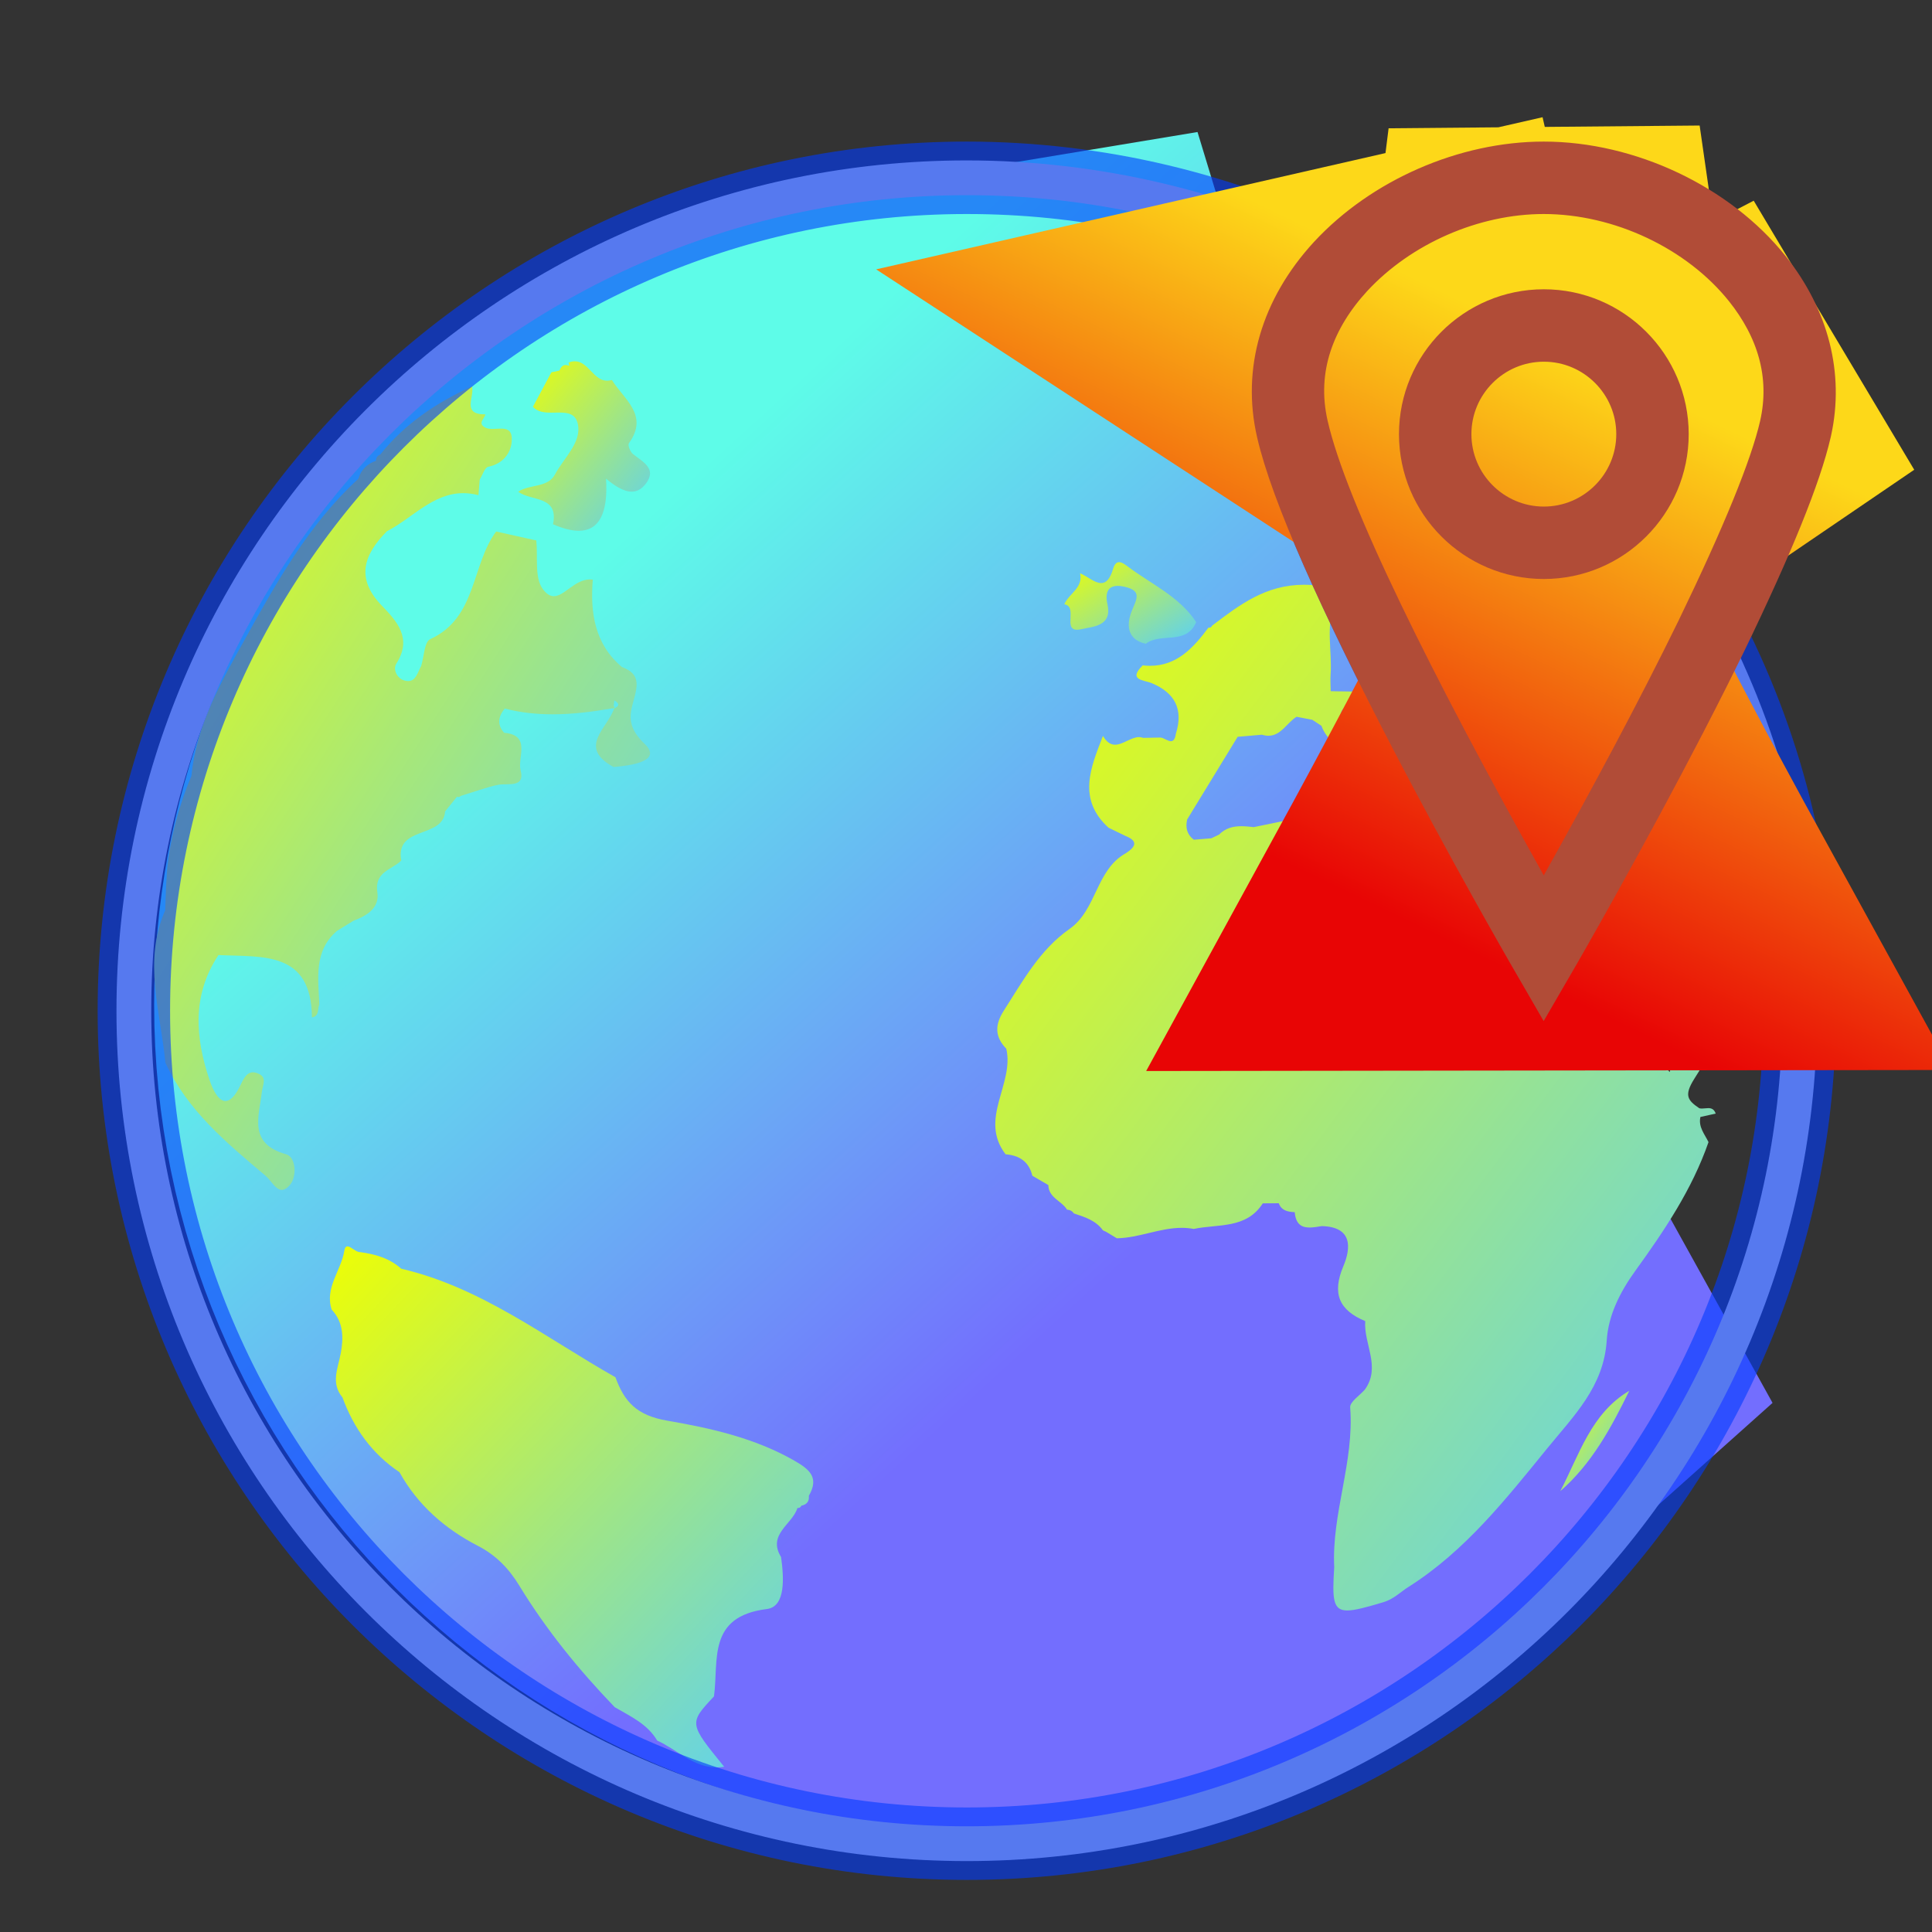 <?xml version="1.0" encoding="UTF-8"?>
<svg width="277px" height="277px" viewBox="0 0 277 277" version="1.1" xmlns="http://www.w3.org/2000/svg" xmlns:xlink="http://www.w3.org/1999/xlink">
    <rect x="0" y="0" width="277" height="277" fill="#333333" stroke="none"/>
    <!-- Generator: Sketch 52.5 (67469) - http://www.bohemiancoding.com/sketch -->
    <title>emblem-dark</title>
    <desc>Created with Sketch.</desc>
    <defs>
        <linearGradient x1="0%" y1="0%" x2="68.513%" y2="90.166%" id="linearGradient-1">
            <stop stop-color="#5EFCE8" offset="0%"></stop>
            <stop stop-color="#736EFE" offset="100%"></stop>
        </linearGradient>
        <linearGradient x1="-1%" y1="0%" x2="100%" y2="100%" id="linearGradient-2">
            <stop stop-color="#F0FF00" offset="0%"></stop>
            <stop stop-color="#58CFFB" offset="100%"></stop>
        </linearGradient>
        <linearGradient x1="39.005%" y1="105.979%" x2="65.204%" y2="30.795%" id="linearGradient-3">
            <stop stop-color="#E80505" offset="0%"></stop>
            <stop stop-color="#FDD819" offset="100%"></stop>
        </linearGradient>
    </defs>
    <g id="emblem-dark" stroke="none" stroke-width="1" fill="none" fill-rule="evenodd">
        <g id="BumpmapEmblem" transform="translate(14, 14)">
            <g id="Group" transform="translate(0, 6.3)">
                <g id="continents" transform="translate(8.1, 0.9)">
                    <path d="M108.525,63.803 C80.145,68.49 58.5,93.142 58.5,122.85 C58.5,155.904 85.296,182.7 118.35,182.7 C133.675,182.7 147.655,176.94 158.243,167.467 L146.987,147.156 C133.874,123.493 124.498,105.174 118.612,91.498 C114.804,82.651 111.445,73.417 108.525,63.803 Z" id="Combined-Shape" stroke="url(#linearGradient-1)" stroke-width="117"></path>
                    <path d="M87.976,193.382 C88.599,192.628 89.135,192.314 89.623,192.314 C89.961,192.314 90.275,192.465 90.579,192.725 C90.275,192.465 89.961,192.315 89.623,192.315 C89.135,192.315 88.599,192.628 87.976,193.382 C87.97,193.389 87.964,193.396 87.958,193.403 C87.964,193.396 87.97,193.389 87.976,193.382 M27.721,157.5 C27.507,157.5 27.342,157.665 27.265,158.142 C26.803,160.994 24.424,163.438 25.458,166.571 C27.184,168.393 27.158,170.668 26.752,172.843 C26.348,175.012 25.295,177.103 26.999,179.152 C28.613,183.566 31.227,187.226 35.173,189.877 C37.791,194.581 41.674,197.987 46.399,200.426 C48.998,201.767 50.834,203.65 52.359,206.148 C56.221,212.475 60.885,218.218 66.034,223.564 C68.282,224.885 70.721,225.966 72.124,228.354 C74.964,229.634 77.297,232.2 80.641,232.2 C80.992,232.2 81.354,232.171 81.73,232.11 C76.658,225.881 76.658,225.881 80.269,222.019 C80.955,216.793 79.295,210.559 87.847,209.495 C90.601,209.152 90.282,204.893 89.886,202.044 C87.886,198.779 91.503,197.373 92.232,195.011 C92.232,195.01 92.231,195.009 92.231,195.009 C92.255,195.011 92.279,195.012 92.302,195.012 C92.531,195.012 92.696,194.901 92.795,194.677 C93.573,194.522 93.945,194.062 93.867,193.262 C95.36,190.669 94.028,189.499 91.778,188.212 C86.112,184.971 79.756,183.548 73.588,182.492 C69.165,181.735 67.418,179.772 66.138,176.262 C56.136,170.612 46.942,163.38 35.424,160.701 C33.752,159.192 31.698,158.619 29.532,158.319 C29.515,158.321 29.499,158.322 29.482,158.322 C28.926,158.322 28.2,157.5 27.721,157.5" id="Fill-4" fill="url(#linearGradient-2)"></path>
                    <path d="M207.9,55.8 C208.07,56.646 208.44,57.378 209.7,57.6 C209.1,57 208.5,56.4 207.9,55.8" id="Fill-6" fill="url(#linearGradient-2)"></path>
                    <path d="M211.5,178.2 C206.005,181.453 204.334,187.379 201.6,192.6 C206.099,188.683 208.89,183.544 211.5,178.2 Z" id="Fill-8" fill="url(#linearGradient-2)"></path>
                    <path d="M138.355,59.4 C138.014,59.4 137.699,59.636 137.491,60.352 C137.038,61.902 136.442,62.398 135.779,62.398 C134.834,62.398 133.754,61.395 132.756,61.001 C133.234,63.102 131.135,63.901 130.5,65.439 C132.45,65.762 130.312,69.092 132.311,69.092 C132.492,69.092 132.707,69.065 132.962,69.006 C134.565,68.633 137.384,68.606 136.686,65.473 C136.283,63.662 136.835,62.803 138.158,62.803 C138.477,62.803 138.842,62.853 139.248,62.952 C141.703,63.547 140.807,64.77 140.144,66.457 C139.443,68.24 139.383,70.486 142.181,71.1 C144.313,69.429 148.012,71.37 149.4,67.986 C146.981,64.322 142.989,62.569 139.629,60.054 C139.272,59.787 138.791,59.4 138.355,59.4" id="Fill-10" fill="url(#linearGradient-2)"></path>
                    <path d="M206.077,109.141 C208.26,112.463 210.176,115.277 210.912,118.676 C210.911,118.677 210.91,118.678 210.909,118.68 C212.649,123.237 213.268,128.34 217.296,132.497 C219.069,125.784 214.35,121.304 213.622,115.897 C211.136,113.848 211.559,108.599 206.405,108.599 C206.396,108.599 206.388,108.599 206.379,108.6 C210.34,101.49 213.929,94.903 217.144,88.837 C217.307,88.878 217.478,88.899 217.655,88.899 C217.765,88.899 217.877,88.891 217.991,88.874 C219.218,88.688 219.143,87.393 218.892,86.451 C218.838,86.249 218.78,86.049 218.72,85.851 C219.794,83.804 220.823,81.819 221.808,79.898 C225.32,88.227 227.61,97.015 228.6,106.293 C227.987,106.52 227.44,106.62 226.943,106.62 C224.963,106.62 223.79,105.017 222.485,103.377 C221.672,102.355 220.945,101.825 220.371,101.825 C219.633,101.825 219.146,102.701 219.049,104.535 C221.505,105.599 221.894,108.29 223.337,110.144 C223.823,110.768 224.218,110.976 224.575,110.976 C225.161,110.976 225.639,110.414 226.231,110.208 C230.381,119.329 225.181,126.461 220.8,133.502 C219.348,135.837 219.826,136.54 221.533,137.693 C221.653,137.726 221.781,137.738 221.913,137.738 C222.21,137.738 222.527,137.678 222.825,137.678 C223.264,137.678 223.661,137.809 223.888,138.459 C223.157,138.621 222.427,138.784 221.697,138.946 C221.374,140.374 222.301,141.403 222.858,142.549 C220.501,149.337 216.53,155.234 212.373,160.988 C210.167,164.042 208.497,167.366 208.264,170.983 C207.838,177.619 203.551,181.771 199.729,186.468 C193.76,193.801 187.941,201.196 179.806,206.348 C178.631,207.091 177.72,208.075 176.241,208.516 C173.796,209.246 172.148,209.7 171.056,209.7 C168.973,209.7 168.91,208.048 169.193,203.498 C168.812,195.761 172.089,188.383 171.481,180.593 C171.418,179.792 172.86,178.874 173.604,178.009 C175.926,174.752 173.394,171.478 173.64,168.213 L173.64,168.213 C169.893,166.658 168.847,164.27 170.503,160.342 C171.62,157.691 171.811,154.706 167.422,154.592 C167.403,154.434 167.377,154.287 167.347,154.15 C167.377,154.287 167.403,154.434 167.422,154.592 C166.819,154.689 166.212,154.795 165.661,154.795 C164.559,154.795 163.683,154.37 163.531,152.596 C162.563,152.546 161.646,152.402 161.243,151.317 C160.479,151.321 159.715,151.325 158.951,151.329 C156.581,155.038 152.536,154.259 149.057,154.998 C148.477,154.889 147.904,154.842 147.337,154.842 C144.173,154.842 141.185,156.288 138.027,156.338 C137.51,156.026 136.992,155.715 136.474,155.403 C136.474,155.403 136.044,155.2 136.035,155.2 C136.035,155.2 136.035,155.2 136.035,155.2 C135.009,153.781 133.437,153.289 131.877,152.779 C131.635,152.436 131.304,152.253 130.884,152.231 C130.114,150.964 128.237,150.534 128.206,148.708 C127.441,148.263 126.676,147.817 125.911,147.372 C125.432,145.356 124.057,144.45 122.076,144.297 C118.18,139.225 123.365,134.211 122.174,129.156 C120.51,127.437 120.525,125.728 121.82,123.704 C124.542,119.453 126.986,114.967 131.233,111.994 C135.177,109.233 134.996,103.512 139.341,101.114 C140.684,100.241 141.164,99.4 139.251,98.646 C138.444,98.254 137.637,97.861 136.83,97.469 C132.311,93.338 134.295,88.817 136.036,84.313 C136.59,85.263 137.174,85.573 137.775,85.573 C138.901,85.573 140.08,84.483 141.207,84.483 C141.403,84.483 141.596,84.516 141.789,84.593 C142.616,84.577 143.444,84.56 144.271,84.545 C144.739,84.574 145.322,85.069 145.783,85.069 C146.107,85.069 146.371,84.824 146.49,83.996 C147.592,80.504 146.359,78.13 143.019,76.744 C141.88,76.271 139.573,76.346 141.733,74.199 C142.093,74.24 142.441,74.259 142.778,74.259 C146.627,74.259 148.997,71.7 151.161,68.784 C151.201,68.791 151.239,68.794 151.275,68.794 C151.46,68.794 151.595,68.699 151.679,68.507 C155.643,65.49 159.386,62.639 164.858,62.639 C165.246,62.639 165.643,62.653 166.048,62.683 C166.474,62.714 166.941,62.737 167.43,62.737 C167.632,62.737 167.837,62.733 168.045,62.724 C168.439,63.751 168.841,64.77 169.249,65.782 C167.941,68.394 168.913,72.278 168.676,75.479 C168.617,76.28 168.683,77.09 168.69,77.896 C170.793,77.98 173.039,77.787 174.867,78.401 C175.517,79.749 176.205,81.15 176.932,82.606 C175.698,82.254 174.614,81.624 173.789,80.466 C173.349,79.848 172.782,79.62 172.231,79.62 C171.597,79.62 170.985,79.923 170.612,80.286 C169.324,81.541 171.17,82.137 171.687,83.037 C173.262,85.777 176.752,85.469 179.122,86.929 C179.525,87.713 179.938,88.512 180.36,89.323 C180.121,89.59 179.882,89.857 179.643,90.123 C179.192,90.49 178.74,90.857 178.288,91.224 C177.534,90.516 176.78,89.809 176.025,89.1 C173.544,86.458 168.841,86.883 167.359,82.861 C166.92,82.574 166.482,82.287 166.044,81.999 C165.293,81.855 164.542,81.711 163.793,81.567 C162.417,82.417 161.575,84.288 159.757,84.288 C159.472,84.288 159.163,84.242 158.824,84.139 C157.665,84.239 156.506,84.339 155.348,84.439 L155.348,84.439 C152.935,88.389 150.522,92.338 148.109,96.288 C147.845,97.447 148.07,98.447 149.063,99.196 C148.923,99.72 148.704,100.176 148.418,100.495 C148.704,100.176 148.923,99.72 149.063,99.196 C149.9,99.127 150.738,99.058 151.576,98.989 C151.943,98.813 152.31,98.638 152.677,98.462 C153.626,97.507 154.728,97.258 155.885,97.258 C156.465,97.258 157.058,97.321 157.653,97.389 C159.287,97.054 160.92,96.719 162.554,96.384 C162.043,97.66 161.467,98.624 160.771,99.005 C161.467,98.624 162.043,97.66 162.555,96.384 C164.01,96.312 165.622,95.686 167.056,95.686 C168.463,95.686 169.7,96.289 170.452,98.606 C169.474,101.526 170.256,103.395 173.55,103.762 C174.369,103.382 175.114,103.223 175.807,103.223 C178.752,103.223 180.742,106.098 183.383,107.014 C184.362,107.785 185.34,108.556 186.349,109.35 C186.416,109.403 186.483,109.456 186.551,109.509 C186.483,109.456 186.416,109.403 186.349,109.35 C185.34,108.556 184.362,107.785 183.383,107.014 C183.751,107.096 184.086,107.135 184.394,107.135 C186.435,107.135 187.266,105.449 188.133,103.813 C191.276,109.525 194.763,115.721 198.595,122.4 C201.221,117.796 203.715,113.376 206.077,109.141 Z M167.311,154.024 C167.289,153.937 167.267,153.848 167.239,153.77 C167.267,153.848 167.288,153.937 167.311,154.024 Z M167.183,153.638 C167.156,153.574 167.131,153.506 167.1,153.448 C167.131,153.506 167.156,153.574 167.183,153.638 Z M167.029,153.33 C166.997,153.278 166.968,153.224 166.934,153.178 C166.968,153.224 166.997,153.278 167.029,153.33 Z M166.847,153.077 C166.811,153.036 166.778,152.993 166.741,152.957 C166.778,152.993 166.811,153.036 166.847,153.077 Z M166.639,152.873 C166.601,152.841 166.564,152.807 166.524,152.78 C166.564,152.807 166.601,152.841 166.639,152.873 Z M166.409,152.713 C166.368,152.69 166.329,152.664 166.286,152.644 C166.329,152.664 166.368,152.69 166.409,152.713 Z M166.159,152.593 C166.116,152.576 166.073,152.558 166.029,152.543 C166.073,152.558 166.116,152.576 166.159,152.593 Z M165.889,152.507 C165.844,152.496 165.801,152.483 165.755,152.474 C165.801,152.483 165.844,152.496 165.889,152.507 Z M164.232,152.449 C164.245,152.448 164.258,152.448 164.27,152.446 C164.258,152.448 164.245,152.448 164.232,152.449 Z M165.602,152.451 C165.557,152.445 165.512,152.437 165.467,152.433 C165.512,152.437 165.557,152.445 165.602,152.451 Z M164.543,152.427 C164.577,152.424 164.61,152.423 164.643,152.422 C164.61,152.423 164.577,152.424 164.543,152.427 Z M165.3,152.421 C165.255,152.419 165.211,152.415 165.167,152.413 C165.211,152.415 165.255,152.419 165.3,152.421 Z M164.911,152.412 L164.908,152.412 L164.891,152.412 C164.88,152.412 164.869,152.413 164.858,152.413 C164.869,152.413 164.88,152.412 164.891,152.412 L164.908,152.412 L164.911,152.412 L164.966,152.412 L164.981,152.412 L164.966,152.412 L164.911,152.412 Z M154.04,101.839 C154.011,101.841 153.981,101.844 153.954,101.844 L153.945,101.844 L153.934,101.844 L153.945,101.844 L153.954,101.844 C153.981,101.844 154.011,101.841 154.04,101.839 C154.058,101.837 154.076,101.836 154.093,101.834 C154.076,101.836 154.058,101.837 154.04,101.839 Z M153.85,101.834 C153.81,101.83 153.768,101.829 153.731,101.821 C153.768,101.829 153.81,101.83 153.85,101.834 Z M154.169,101.829 C154.228,101.821 154.293,101.805 154.358,101.79 C154.293,101.805 154.228,101.821 154.169,101.829 Z M153.559,101.765 C153.588,101.778 153.621,101.786 153.652,101.795 C153.621,101.786 153.588,101.778 153.559,101.765 C153.558,101.765 153.557,101.765 153.556,101.764 C153.557,101.765 153.558,101.765 153.559,101.765 Z M153.489,101.725 C153.462,101.709 153.432,101.695 153.407,101.677 C153.432,101.695 153.462,101.709 153.489,101.725 Z M154.437,101.774 C154.533,101.748 154.634,101.716 154.742,101.675 C154.634,101.716 154.533,101.748 154.437,101.774 Z M153.355,101.629 C153.331,101.607 153.304,101.587 153.282,101.562 C153.304,101.587 153.331,101.607 153.355,101.629 Z M153.24,101.507 C153.219,101.479 153.196,101.453 153.177,101.423 C153.196,101.453 153.219,101.479 153.24,101.507 Z M153.142,101.36 C153.124,101.328 153.106,101.297 153.089,101.263 C153.106,101.297 153.124,101.328 153.142,101.36 Z M153.062,101.198 C153.047,101.161 153.031,101.125 153.017,101.087 C153.031,101.125 153.047,101.161 153.062,101.198 Z M152.996,101.021 C152.983,100.979 152.969,100.939 152.957,100.896 C152.969,100.939 152.983,100.979 152.996,101.021 Z M152.943,100.838 C152.93,100.791 152.918,100.743 152.906,100.694 C152.917,100.743 152.93,100.791 152.943,100.838 Z M152.896,100.647 C152.885,100.593 152.873,100.54 152.863,100.485 C152.873,100.54 152.885,100.593 152.896,100.647 Z M152.849,100.413 C152.852,100.431 152.856,100.449 152.859,100.467 C152.856,100.449 152.852,100.431 152.849,100.413 C152.83,100.311 152.812,100.208 152.793,100.106 C152.812,100.208 152.83,100.311 152.849,100.413 Z M152.785,100.062 C152.78,100.032 152.774,100.003 152.769,99.974 C152.774,100.003 152.78,100.032 152.785,100.062 Z M155.47,100.373 C154.562,100.199 153.654,100.026 152.746,99.853 C153.654,100.026 154.562,100.199 155.47,100.373 Z M160.278,99.172 C160.221,99.18 160.164,99.185 160.106,99.185 L160.1,99.185 L160.099,99.185 L160.1,99.185 L160.106,99.185 C160.164,99.185 160.221,99.18 160.278,99.172 C160.28,99.172 160.282,99.171 160.284,99.171 C160.282,99.171 160.28,99.172 160.278,99.172 Z M160.515,99.117 C160.552,99.105 160.588,99.091 160.624,99.076 C160.588,99.091 160.552,99.105 160.515,99.117 Z M156.993,82.799 L156.992,82.799 C156.987,82.799 156.981,82.799 156.975,82.799 C156.969,82.799 156.963,82.799 156.957,82.8 C156.963,82.799 156.969,82.799 156.975,82.799 C156.981,82.799 156.987,82.799 156.992,82.799 L156.993,82.799 L157.003,82.799 C157.183,82.801 157.367,82.85 157.555,82.943 C157.58,82.955 157.604,82.967 157.629,82.981 C157.604,82.967 157.58,82.955 157.555,82.943 C157.367,82.85 157.183,82.801 157.003,82.799 L156.993,82.799 Z" id="Combined-Shape" fill="url(#linearGradient-2)"></path>
                    <path d="M175.438,92.7 C174.859,93.12 174.279,93.539 173.7,93.958 C173.737,93.941 173.777,93.934 173.82,93.934 C174.19,93.934 174.748,94.5 175.118,94.5 C175.423,94.5 175.601,94.113 175.438,92.7" id="Fill-14" fill="url(#linearGradient-2)"></path>
                    <path d="M174.008,93.6 C173.897,93.634 173.794,93.68 173.7,93.75 C173.803,93.7 173.905,93.65 174.008,93.6 Z" id="Fill-16" fill="url(#linearGradient-2)"></path>
                    <path d="M66.02,80.1 L66.019,80.101 C65.922,80.118 65.824,80.133 65.726,80.15 C65.717,80.229 65.708,80.307 65.7,80.384 C65.793,80.348 65.877,80.311 65.963,80.275 C65.981,80.217 66.003,80.159 66.019,80.101 L66.02,80.101 L66.02,80.1 Z" id="Fill-18" fill="url(#linearGradient-2)"></path>
                    <path d="M60.314,30.6 C60.042,30.6 59.747,30.655 59.423,30.781 L59.504,31.241 C59.321,31.17 59.156,31.135 59.009,31.135 C58.578,31.135 58.296,31.429 58.119,31.926 C57.747,32.026 57.371,32.105 56.991,32.162 C56.991,32.162 56.908,32.267 56.908,32.267 C56.042,33.885 55.175,35.505 54.308,37.124 C54.969,37.863 55.95,37.964 56.952,37.964 C57.326,37.964 57.705,37.95 58.07,37.95 C59.331,37.95 60.44,38.118 60.753,39.618 C61.302,42.255 58.719,44.474 57.464,46.832 C56.431,48.77 53.833,48.192 52.2,49.301 C54.019,50.695 58.044,49.809 57.19,53.965 C58.606,54.585 59.836,54.9 60.871,54.9 C63.741,54.9 65.112,52.483 64.788,47.434 C66.012,48.428 67.284,49.292 68.464,49.292 C69.192,49.292 69.885,48.963 70.509,48.133 C72.124,45.986 70.067,45.028 68.652,43.901 C68.261,43.59 67.877,42.614 68.069,42.348 C70.991,38.314 67.343,36.055 65.625,33.28 C65.381,33.355 65.154,33.389 64.942,33.389 C63.011,33.389 62.244,30.6 60.314,30.6 Z" id="Fill-20" fill="url(#linearGradient-2)"></path>
                    <path d="M41.74,94.838 C41.747,94.732 41.755,94.626 41.765,94.521 C41.755,94.626 41.747,94.732 41.74,94.838 M45.564,34.2 C40.489,36.523 35.936,39.551 32.417,43.974 C32.007,44.13 31.805,44.428 31.813,44.868 C30.523,45.292 29.678,46.154 29.273,47.451 C22.193,53.946 17.571,62.27 13.003,70.476 C9.617,76.56 6.034,82.79 5.349,90.034 C3.53,94.339 2.342,98.808 1.859,103.461 C1.811,104.238 1.764,105.014 1.716,105.791 C1.672,106.971 1.627,108.151 1.582,109.331 C-1.625,116.61 0.922,123.882 1.611,131.155 C4.758,138.025 10.403,142.668 15.983,147.383 C16.761,148.04 17.405,149.4 18.301,149.4 C18.659,149.4 19.057,149.183 19.52,148.618 C20.467,147.464 20.352,144.69 18.908,144.287 C13.46,142.768 15.035,138.869 15.443,135.368 C15.558,134.378 16.194,133.333 15.041,132.777 C14.708,132.617 14.42,132.544 14.166,132.544 C13.356,132.544 12.893,133.285 12.429,134.278 C11.625,136 10.884,136.66 10.227,136.66 C9.264,136.66 8.483,135.241 7.951,133.67 C5.882,127.569 5.406,121.468 9.224,115.732 C15.475,116.032 22.557,115.086 22.623,124.675 C23.714,124.473 23.396,123.471 23.679,122.81 C23.541,119.058 22.85,115.173 26.214,112.265 L25.827,111.839 C25.827,111.839 25.827,111.839 25.827,111.839 C25.827,111.839 26.213,112.264 26.213,112.264 C27.005,111.778 27.797,111.293 28.589,110.808 C27.693,110.761 26.796,110.714 25.899,110.667 C26.969,108.595 26.77,107.353 25.704,106.803 C26.77,107.353 26.969,108.595 25.899,110.667 C26.796,110.714 27.693,110.761 28.589,110.808 C30.508,110.092 32.341,108.976 32.002,106.734 C31.554,103.772 34.08,103.52 35.434,102.181 C34.52,97.142 41.428,99.095 41.719,95.132 C41.719,95.132 41.719,95.132 41.719,95.132 C42.281,94.435 42.844,93.739 43.407,93.043 L43.704,93.078 C43.704,93.076 43.703,93.075 43.703,93.073 C43.726,93.056 44.044,92.887 44.044,92.887 C44.862,92.626 45.68,92.366 46.498,92.106 C47.452,91.835 48.39,91.479 49.361,91.315 C50.795,91.075 53.213,91.786 52.54,89.222 C52.067,87.419 54.099,84.195 50.185,83.865 C49.123,82.681 49.341,81.527 50.267,80.39 C52.559,80.98 54.851,81.214 57.141,81.214 C60.046,81.214 62.95,80.837 65.853,80.331 C65.894,79.961 65.935,79.59 65.976,79.22 C66.812,79.7 66.658,80.07 65.939,80.376 C65.078,83.165 60.609,85.917 65.872,88.77 C68.278,88.572 72.967,87.962 70.307,85.43 C66.976,82.259 68.746,80.189 69.128,77.56 C69.396,75.72 68.482,74.982 67.058,74.424 C63.175,71.161 62.497,66.619 62.893,61.9 C62.759,61.883 62.628,61.874 62.499,61.874 C60.311,61.874 58.818,64.279 57.305,64.279 C56.787,64.279 56.268,63.998 55.717,63.244 C54.505,61.585 55.042,58.647 54.79,56.286 C52.872,55.86 50.953,55.434 49.035,55.007 C45.443,59.847 46.283,67.376 39.579,70.442 C38.738,70.827 38.697,72.962 38.284,74.286 C38.893,74.301 39.413,75.082 39.937,75.619 C40.077,75.762 40.217,75.888 40.359,75.977 C40.465,76.045 40.573,76.091 40.683,76.109 C40.573,76.091 40.465,76.045 40.359,75.977 C40.217,75.888 40.077,75.762 39.937,75.619 C39.413,75.082 38.893,74.301 38.284,74.286 C37.791,75.149 37.562,76.447 36.417,76.447 C36.26,76.447 36.086,76.423 35.892,76.37 C34.804,76.073 34.206,74.76 34.728,73.942 C37.041,70.324 34.829,67.899 32.628,65.619 C28.836,61.691 30.076,58.298 33.376,54.964 C37.006,53.101 39.956,49.506 44.319,49.506 C45.008,49.506 45.731,49.595 46.498,49.795 C46.559,49.048 46.62,48.301 46.681,47.554 C47.083,46.918 47.395,45.825 47.903,45.723 C50.214,45.262 51.323,43.472 51.279,41.676 C51.25,40.449 50.556,40.254 49.72,40.254 C49.331,40.254 48.912,40.296 48.514,40.296 C48.126,40.296 47.76,40.256 47.463,40.097 C46.329,39.489 47.362,38.839 47.495,38.208 C47.469,38.209 47.442,38.209 47.416,38.209 C44.03,38.209 45.994,35.626 45.564,34.2" id="Fill-22" fill="url(#linearGradient-2)"></path>
                </g>
                <g id="globe-original">
                    <g id="pin">
                        <path d="M231.28,65.384 L229.079,69.883 C223.46,81.37 216.643,94.125 209.69,106.53 L207.332,110.738 L204.978,106.528 C188.995,77.935 176.533,52.951 173.725,40.67 C171.84,32.504 174.764,25.345 180.036,19.597 L182.258,17.177 L179.327,15.694 C162.551,7.194 143.63,2.7 124.615,2.7 C57.395,2.7 2.7,57.395 2.7,124.615 C2.7,191.836 57.395,246.531 124.615,246.531 C191.836,246.531 246.531,191.836 246.531,124.615 C246.531,105.288 242.163,86.874 233.542,69.851 L231.28,65.384 Z M207.327,120.711 L209.484,116.994 C209.574,116.837 209.719,116.586 209.926,116.226 C210.267,115.631 210.66,114.944 211.101,114.169 C212.354,111.97 213.744,109.503 215.239,106.819 C219.493,99.182 223.743,91.324 227.707,83.671 C228.028,83.053 228.345,82.438 228.659,81.827 L231.389,76.518 L233.573,82.074 C238.871,95.548 241.546,109.819 241.546,124.615 C241.546,189.094 189.094,241.546 124.615,241.546 C60.137,241.546 7.685,189.094 7.685,124.615 C7.685,60.137 60.137,7.685 124.615,7.685 C140.93,7.685 156.604,10.948 171.282,17.4 L174.136,18.654 L172.486,21.3 C168.5,27.695 167.248,34.77 168.867,41.783 C170.876,50.57 177.924,66.278 188.22,86.043 C191.902,93.112 195.765,100.246 199.594,107.123 C200.971,109.596 202.258,111.883 203.431,113.945 C203.862,114.702 204.253,115.388 204.604,115.999 C204.842,116.414 205.026,116.735 205.172,116.985 L207.327,120.711 Z" id="globe-border" stroke-opacity="0.6" stroke="#003BFF" stroke-width="5.4" fill="#D8D8D8" fill-rule="nonzero"></path>
                        <path d="M225.918,31.184 C225.914,31.216 225.906,31.27 225.894,31.346 C225.839,31.689 225.741,32.163 225.595,32.753 C225.418,33.47 225.194,34.271 224.923,35.15 C226.263,36.928 227.687,38.921 229.189,41.126 L247.783,28.457 L227.803,38.803 C226.864,36.99 226.329,35.262 226.069,33.653 C225.921,32.734 225.884,32.003 225.905,31.42 C225.909,31.301 225.915,31.219 225.919,31.17 Z M208.09,73.233 C202.683,83.967 196.082,96.47 188.299,110.708 L227.757,110.658 C219.568,95.767 213.003,83.267 208.09,73.233 Z M192.588,32.892 C191.754,29.812 190.97,26.665 190.236,23.449 L168.3,28.457 L187.14,40.758 C189.151,37.678 190.99,35.045 192.588,32.892 Z M207.59,23.655 C208.545,23.485 209.554,23.324 210.617,23.171 L207.415,0.9 L204.609,23.224 C205.655,23.356 206.649,23.5 207.59,23.655 Z" id="pin-body" stroke="url(#linearGradient-3)" stroke-width="45"></path>
                        <path d="M207.327,120.711 L209.483,116.995 C209.574,116.837 209.72,116.584 209.926,116.226 C210.269,115.629 210.662,114.942 211.103,114.167 C212.357,111.964 213.748,109.495 215.244,106.809 C219.503,99.164 223.756,91.296 227.725,83.634 C228.988,81.195 230.204,78.811 231.368,76.49 C232.124,74.981 232.858,73.502 233.561,72.063 C240.39,57.965 244.411,48.029 245.844,41.786 L245.895,41.563 C247.661,33.493 245.566,25.203 239.92,18.123 C232.47,8.785 219.626,2.7 207.33,2.7 C195.971,2.7 184.068,7.901 176.362,16.232 C169.426,23.787 166.798,32.824 168.867,41.783 C170.876,50.57 177.924,66.278 188.22,86.043 C191.902,93.112 195.765,100.246 199.594,107.123 C200.971,109.596 202.258,111.883 203.431,113.945 C203.862,114.702 204.253,115.388 204.604,115.999 C204.842,116.414 205.026,116.735 205.172,116.985 L207.327,120.711 Z M207.33,7.685 C218.219,7.685 229.434,12.971 236.024,21.232 C240.478,26.822 242.641,33.394 240.986,40.673 C239.632,46.565 235.634,56.347 229.079,69.883 C223.46,81.37 216.643,94.125 209.69,106.53 L207.332,110.738 L204.978,106.528 C188.995,77.935 176.533,52.951 173.725,40.67 C171.841,32.506 174.765,25.341 180.028,19.61 C186.854,12.236 197.272,7.685 207.33,7.685 Z" id="pin-outline" stroke="#B14C37" stroke-width="5.4" fill-rule="nonzero"></path>
                        <path d="M207.348,60.013 C217.309,60.013 225.417,51.907 225.417,41.944 C225.417,31.982 217.309,23.875 207.348,23.875 C197.386,23.875 189.278,31.982 189.278,41.944 C189.278,51.907 197.386,60.013 207.348,60.013 Z M207.348,28.859 C214.565,28.859 220.432,34.727 220.432,41.944 C220.432,49.161 214.565,55.029 207.348,55.029 C200.13,55.029 194.263,49.161 194.263,41.944 C194.263,34.727 200.13,28.859 207.348,28.859 Z" id="pin-center" stroke="#B14C37" stroke-width="5.4" fill-rule="nonzero"></path>
                    </g>
                </g>
            </g>
        </g>
    </g>
</svg>